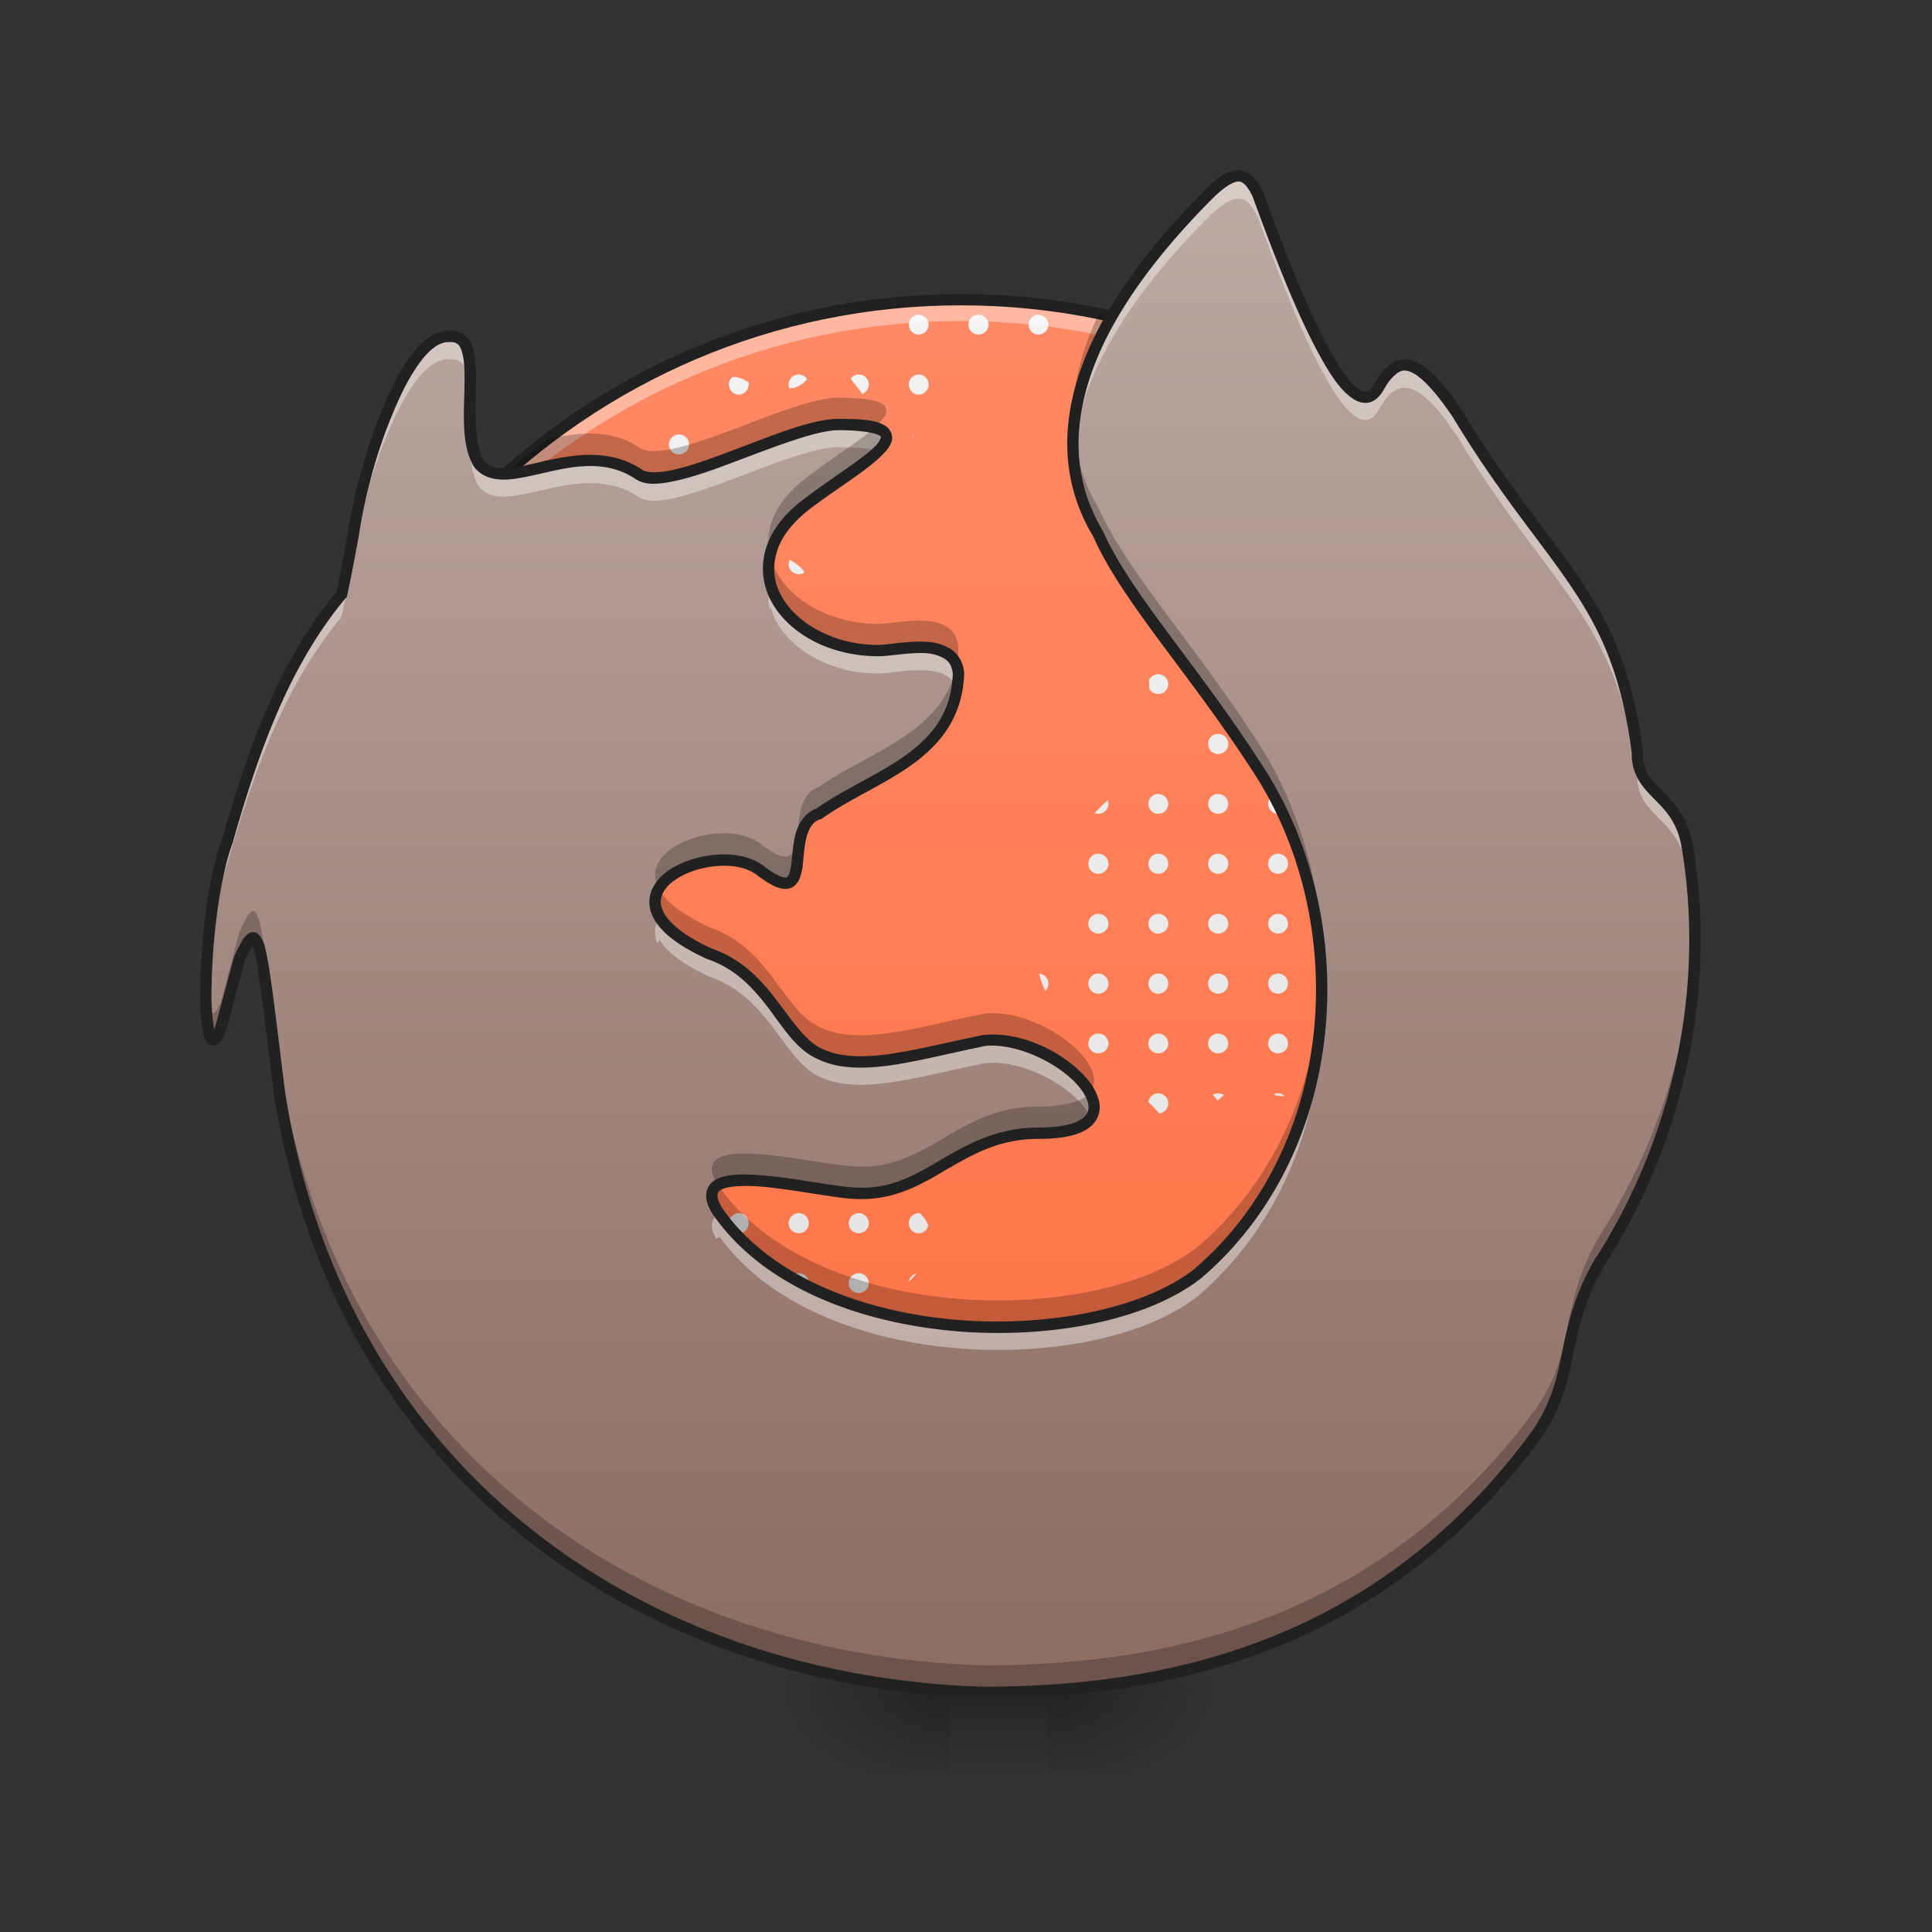 <svg xmlns="http://www.w3.org/2000/svg" width="32" height="32" viewBox="0 0 24 24"><rect x="0" y="0" width="24" height="24" fill="#333333" stroke="none"/><defs><linearGradient id="a" gradientUnits="userSpaceOnUse" x1="254" y1="233.5" x2="254" y2="-136.917" gradientTransform="matrix(.047 0 0 .047 0 10.08)"><stop offset="0" stop-color="#ff7043"/><stop offset="1" stop-color="#ff8a65"/></linearGradient><linearGradient id="b" gradientUnits="userSpaceOnUse" x1="982.906" y1="1719.373" x2="982.906" y2="159.373" gradientTransform="matrix(.012 0 0 .012 .992 0)"><stop offset="0" stop-color="#e0e0e0"/><stop offset="1" stop-color="#f5f5f5"/></linearGradient><linearGradient id="c" gradientUnits="userSpaceOnUse" x1="254" y1="233.5" x2="254" y2="254.667" gradientTransform="matrix(.047 0 0 .047 .489 10.08)"><stop offset="0" stop-opacity=".275"/><stop offset="1" stop-opacity="0"/></linearGradient><radialGradient id="d" gradientUnits="userSpaceOnUse" cx="450.909" cy="189.579" fx="450.909" fy="189.579" r="21.167" gradientTransform="matrix(0 -.059 -.105 0 32.772 47.696)"><stop offset="0" stop-opacity=".314"/><stop offset=".222" stop-opacity=".275"/><stop offset="1" stop-opacity="0"/></radialGradient><radialGradient id="e" gradientUnits="userSpaceOnUse" cx="450.909" cy="189.579" fx="450.909" fy="189.579" r="21.167" gradientTransform="matrix(0 .059 .105 0 -7.965 -5.646)"><stop offset="0" stop-opacity=".314"/><stop offset=".222" stop-opacity=".275"/><stop offset="1" stop-opacity="0"/></radialGradient><radialGradient id="f" gradientUnits="userSpaceOnUse" cx="450.909" cy="189.579" fx="450.909" fy="189.579" r="21.167" gradientTransform="matrix(0 -.059 .105 0 -7.965 47.696)"><stop offset="0" stop-opacity=".314"/><stop offset=".222" stop-opacity=".275"/><stop offset="1" stop-opacity="0"/></radialGradient><radialGradient id="g" gradientUnits="userSpaceOnUse" cx="450.909" cy="189.579" fx="450.909" fy="189.579" r="21.167" gradientTransform="matrix(0 .059 -.105 0 32.772 -5.646)"><stop offset="0" stop-opacity=".314"/><stop offset=".222" stop-opacity=".275"/><stop offset="1" stop-opacity="0"/></radialGradient><linearGradient id="h" gradientUnits="userSpaceOnUse" x1="960" y1="1695.118" x2="960" y2="175.118" gradientTransform="matrix(.012 0 0 .012 0 0)"><stop offset="0" stop-color="#8d6e63"/><stop offset="1" stop-color="#bcaaa4"/></linearGradient></defs><path d="M11.934 20.844c4.707 0 8.52-3.836 8.52-8.563 0-4.726-3.813-8.558-8.517-8.558-4.703 0-8.515 3.832-8.515 8.558-.008 4.73 3.808 8.563 8.512 8.563zm0 0" fill="url(#a)"/><path d="M11.41 3.91a.122.122 0 0 0-.12.121c0 .07.054.125.12.125.07 0 .125-.054.125-.125a.123.123 0 0 0-.125-.12zm.746 0a.123.123 0 0 0-.125.121c0 .07.055.125.125.125a.126.126 0 0 0 .125-.125.125.125 0 0 0-.125-.12zm.742 0a.122.122 0 0 0-.12.121c0 .07.054.125.12.125.07 0 .125-.054.125-.125a.123.123 0 0 0-.125-.12zm-2.976.742a.126.126 0 0 0-.125.125c0 .016.004.032.012.047.074 0 .148-.035.218-.113a.123.123 0 0 0-.105-.059zm.746 0a.112.112 0 0 0-.098.051c.008.016.02.04.043.059.032.043.067.086.098.133a.132.132 0 0 0 .082-.118.126.126 0 0 0-.125-.125zm.742 0a.123.123 0 0 0-.12.125c0 .067.054.125.12.125.07 0 .125-.058.125-.125a.123.123 0 0 0-.125-.125zm2.235 0a.115.115 0 0 0-.086.035c.02.09.09.141.18.168a.124.124 0 0 0 .03-.078.126.126 0 0 0-.124-.125zm.742 0a.122.122 0 0 0-.117.086c.078-.027.14-.05.18-.07a.147.147 0 0 0-.063-.016zm-5.282.028c-.003.004-.007.004-.007.004a.119.119 0 0 0-.043.093c0 .067.054.125.125.125a.125.125 0 0 0 .12-.125V4.75a.397.397 0 0 0-.195-.07zm-1.293.11l-.062.034c-.008.024-.012.047-.016.067a.119.119 0 0 0 .079-.102zm.622.608a.125.125 0 0 0-.125.122c0 .07.058.125.125.125.07 0 .125-.055.125-.125a.123.123 0 0 0-.125-.122zm7.441 0a.122.122 0 0 0-.121.122c0 .07.055.125.121.125.07 0 .125-.055.125-.125a.123.123 0 0 0-.125-.122zm.746 0a.123.123 0 0 0-.125.122c0 .07.055.125.125.125a.126.126 0 0 0 .125-.125.125.125 0 0 0-.125-.122zm-5.262.012a.057.057 0 0 0-.035.024l.035-.024zm-2.078.172a.533.533 0 0 0-.18.04.132.132 0 0 0 .079.023.114.114 0 0 0 .105-.063h-.004zm-3.078.559a.123.123 0 0 0-.125.125c0 .066.055.125.125.125a.125.125 0 0 0 .121-.125.123.123 0 0 0-.12-.125zm.742 0a.126.126 0 0 0-.125.125c0 .066.059.125.125.125.07 0 .125-.059.125-.125a.123.123 0 0 0-.125-.125zm1.489 0a.126.126 0 0 0-.125.125c0 .066.058.125.125.125.07 0 .125-.059.125-.125a.123.123 0 0 0-.125-.125zm.746 0a.123.123 0 0 0-.125.125c0 .066.054.125.125.125a.125.125 0 0 0 .12-.125.123.123 0 0 0-.12-.125zm5.953 0a.123.123 0 0 0-.125.125c0 .066.055.125.125.125a.129.129 0 0 0 .125-.125.126.126 0 0 0-.125-.125zm2.23 0a.123.123 0 0 0-.12.125c0 .066.054.125.12.125.07 0 .125-.059.125-.125a.123.123 0 0 0-.125-.125zm-9.61.02a.656.656 0 0 0-.167.175.135.135 0 0 0 .105.055.125.125 0 0 0 .122-.125.118.118 0 0 0-.06-.106zm6.735.03a.355.355 0 0 0-.043.184.124.124 0 0 0 .067-.11.129.129 0 0 0-.024-.074zm3.496.067v.008c0 .066.055.125.125.125h.004a4.197 4.197 0 0 0-.129-.133zm-1.468.07c.02.035.058.063.105.063a.13.13 0 0 0 .098-.047.703.703 0 0 1-.203-.016zm-11.059.559a.125.125 0 0 0-.125.12c0 .071.059.126.125.126.07 0 .125-.055.125-.125a.123.123 0 0 0-.125-.121zm.746 0a.123.123 0 0 0-.125.12c0 .071.055.126.125.126a.123.123 0 0 0 .121-.125.122.122 0 0 0-.12-.121zm.742 0a.125.125 0 0 0-.125.12c0 .071.059.126.125.126.07 0 .125-.055.125-.125a.123.123 0 0 0-.125-.121zm.746 0a.123.123 0 0 0-.125.12c0 .071.055.126.125.126a.123.123 0 0 0 .122-.125.122.122 0 0 0-.122-.121zm.743 0a.125.125 0 0 0-.125.12c0 .067.054.122.117.126a.733.733 0 0 1 .133-.117v-.008a.123.123 0 0 0-.125-.121zm7.441 0a.122.122 0 0 0-.121.12c0 .071.055.126.121.126.07 0 .125-.055.125-.125a.123.123 0 0 0-.125-.121zm.746 0a.123.123 0 0 0-.125.12c0 .071.055.126.125.126a.126.126 0 0 0 .125-.125.125.125 0 0 0-.125-.121zm.742 0a.122.122 0 0 0-.12.12c0 .071.054.126.12.126.07 0 .125-.055.125-.125a.123.123 0 0 0-.125-.121zm.746 0a.123.123 0 0 0-.125.12c0 .071.055.126.125.126s.125-.055.125-.125a.123.123 0 0 0-.125-.121zm-8.297.066c-.007.02-.015.035-.015.055 0 .07.058.125.125.125.027 0 .05-.008.07-.02-.02-.058-.101-.11-.18-.16zM15.258 7a.696.696 0 0 1-.223.086.13.13 0 0 0 .098.047.126.126 0 0 0 .125-.125V7zm-9.801.629a.126.126 0 0 0-.125.125c0 .07.059.125.125.125.07 0 .125-.055.125-.125a.123.123 0 0 0-.125-.125zm.746 0a.123.123 0 0 0-.125.125c0 .07.055.125.125.125a.123.123 0 0 0 .121-.125.123.123 0 0 0-.12-.125zm.742 0a.126.126 0 0 0-.125.125c0 .07.059.125.125.125.07 0 .125-.055.125-.125a.123.123 0 0 0-.125-.125zm.746 0a.123.123 0 0 0-.125.125c0 .07.055.125.125.125a.123.123 0 0 0 .122-.125.123.123 0 0 0-.122-.125zm.743 0a.126.126 0 0 0-.125.125c0 .07.058.125.125.125.07 0 .125-.055.125-.125a.123.123 0 0 0-.125-.125zm6.699 0a.108.108 0 0 0-.063.02.137.137 0 0 1-.035.027.126.126 0 0 0-.027.078c0 .07.055.125.125.125a.126.126 0 0 0 .125-.125.126.126 0 0 0-.125-.125zm.742 0a.123.123 0 0 0-.121.125c0 .055.031.098.078.117a.783.783 0 0 1 .156-.066.123.123 0 0 0-.113-.176zm.746 0a.123.123 0 0 0-.125.125c0 .07.055.125.125.125a.126.126 0 0 0 .125-.125.126.126 0 0 0-.125-.125zm.742 0a.123.123 0 0 0-.12.125c0 .07.054.125.12.125.07 0 .125-.055.125-.125a.123.123 0 0 0-.125-.125zm.746 0a.123.123 0 0 0-.125.125c0 .07.055.125.125.125s.125-.055.125-.125a.123.123 0 0 0-.125-.125zm.743 0a.123.123 0 0 0-.122.125.123.123 0 1 0 .246 0 .123.123 0 0 0-.124-.125zm-14.016.113c-.016.04-.035.074-.05.113a.124.124 0 0 0 .05-.101v-.012zm9.656.082a.221.221 0 0 0-.094.055.13.13 0 0 0 .094-.055zm-9.777.551a.123.123 0 0 0-.125.121c0 .07.055.125.125.125a.123.123 0 0 0 .12-.125.122.122 0 0 0-.12-.121zm.742 0a.125.125 0 0 0-.125.121c0 .07.059.125.125.125.07 0 .125-.055.125-.125a.123.123 0 0 0-.125-.121zm.746 0a.123.123 0 0 0-.125.121c0 .07.055.125.125.125a.123.123 0 0 0 .121-.125.122.122 0 0 0-.12-.121zm.742 0a.125.125 0 0 0-.125.121c0 .07.059.125.125.125.07 0 .125-.055.125-.125a.123.123 0 0 0-.125-.121zm7.442 0a.125.125 0 0 0-.114.074c0 .028.004.055.004.082 0 .008 0 .02.004.031a.128.128 0 0 0 .106.06c.07 0 .125-.056.125-.126a.123.123 0 0 0-.125-.121zm.746 0a.123.123 0 0 0-.125.121c0 .07.055.125.125.125.012 0 .02 0 .031-.004.027-.058.05-.12.074-.18a.114.114 0 0 0-.105-.062zm2.23 0h-.015a.54.54 0 0 0 .07.16c.012.02.023.035.031.05.024-.019.04-.05.04-.089a.123.123 0 0 0-.126-.121zm.746 0c-.015 0-.027 0-.043.008.051.05.098.117.145.183a.11.11 0 0 0 .023-.07.123.123 0 0 0-.125-.121zm.743 0a.122.122 0 0 0-.122.121.123.123 0 1 0 .246 0 .123.123 0 0 0-.124-.121zm.675.02a.134.134 0 0 0-.054.101c0 .07.054.125.125.125.011 0 .023 0 .035-.004l-.106-.222zm-2.785.07c-.02.039-.02.07-.012.09a.13.13 0 0 0 .016-.059c0-.008-.004-.02-.004-.031zm-12.027.652a.123.123 0 0 0-.125.125c0 .07.055.125.125.125a.123.123 0 0 0 .12-.125.123.123 0 0 0-.12-.125zm.742 0a.126.126 0 0 0-.125.125c0 .07.059.125.125.125.07 0 .125-.055.125-.125a.123.123 0 0 0-.125-.125zm.746 0a.123.123 0 0 0-.125.125c0 .07.055.125.125.125a.123.123 0 0 0 .121-.125.123.123 0 0 0-.12-.125zm.742 0a.126.126 0 0 0-.125.125v.004a.93.93 0 0 0 .149-.125c-.008-.004-.016-.004-.024-.004zm8.188 0a.123.123 0 0 0-.125.125c0 .07.055.125.125.125a.126.126 0 0 0 .125-.125.126.126 0 0 0-.125-.125zm.742 0a.123.123 0 0 0-.121.125c0 .07.055.125.121.125.07 0 .125-.055.125-.125a.123.123 0 0 0-.125-.125zm3.723 0a.123.123 0 0 0-.125.125c0 .07.054.125.125.125.07 0 .125-.055.125-.125a.123.123 0 0 0-.125-.125zm-2.993 0a.126.126 0 0 0-.109.125c0 .07.055.125.125.125.067 0 .117-.05.125-.117a4.39 4.39 0 0 0-.14-.133zm-11.89.746a.123.123 0 0 0-.125.121c0 .07.055.125.125.125a.123.123 0 0 0 .12-.125.122.122 0 0 0-.12-.12zm1.488 0a.123.123 0 0 0-.125.121c0 .07.055.125.125.125a.127.127 0 0 0 .09-.039 1.204 1.204 0 0 1 0-.168.113.113 0 0 0-.09-.039zm8.184 0a.122.122 0 0 0-.121.121c0 .07.054.125.12.125.071 0 .126-.054.126-.125a.123.123 0 0 0-.125-.12zm.746 0a.123.123 0 0 0-.125.121c0 .07.055.125.125.125a.126.126 0 0 0 .125-.125.125.125 0 0 0-.125-.12zm.742 0a.122.122 0 0 0-.121.121c0 .07.055.125.121.125.07 0 .125-.054.125-.125a.123.123 0 0 0-.125-.12zm.746 0a.123.123 0 0 0-.125.121c0 .07.055.125.125.125a.126.126 0 0 0 .125-.125.125.125 0 0 0-.125-.12zm.742 0a.122.122 0 0 0-.12.121c0 .07.054.125.12.125.07 0 .125-.054.125-.125a.123.123 0 0 0-.125-.12zm.746 0a.123.123 0 0 0-.125.121c0 .07.055.125.125.125s.125-.054.125-.125a.123.123 0 0 0-.125-.12zm.743 0a.122.122 0 0 0-.122.121.123.123 0 1 0 .246 0 .123.123 0 0 0-.124-.12zm.746 0a.123.123 0 0 0-.125.121c0 .07.054.125.125.125.07 0 .125-.054.125-.125a.123.123 0 0 0-.125-.12zm-5.836.078c-.059.051-.114.106-.164.16a.196.196 0 0 0 .047.008.126.126 0 0 0 .125-.125c0-.011-.004-.027-.008-.043zm-.117.664a.123.123 0 0 0-.125.125c0 .07.054.125.125.125a.126.126 0 0 0 .125-.125.126.126 0 0 0-.125-.125zm.742 0a.123.123 0 0 0-.121.125c0 .07.054.125.12.125.071 0 .126-.054.126-.125a.123.123 0 0 0-.125-.125zm.746 0a.123.123 0 0 0-.125.125c0 .07.055.125.125.125a.126.126 0 0 0 .125-.125.126.126 0 0 0-.125-.125zm.742 0a.123.123 0 0 0-.121.125c0 .07.055.125.121.125.07 0 .125-.054.125-.125a.123.123 0 0 0-.125-.125zm.746 0a.123.123 0 0 0-.125.125c0 .07.055.125.125.125a.126.126 0 0 0 .125-.125.126.126 0 0 0-.125-.125zm.742 0a.123.123 0 0 0-.12.125c0 .07.054.125.12.125.07 0 .125-.054.125-.125a.123.123 0 0 0-.125-.125zm.746 0a.123.123 0 0 0-.125.125c0 .07.055.125.125.125s.125-.054.125-.125a.123.123 0 0 0-.125-.125zm.743 0a.123.123 0 0 0-.122.125.123.123 0 1 0 .246 0 .123.123 0 0 0-.124-.125zm.75 0c.039.063.07.125.105.188a.164.164 0 0 0 .016-.063.128.128 0 0 0-.121-.125zm.687.012a.122.122 0 0 0-.07.113c0 .067.05.122.113.125a4.306 4.306 0 0 0-.043-.238zm-6.644.735a.123.123 0 0 0-.125.125c0 .066.054.12.125.12a.125.125 0 0 0 .125-.12.126.126 0 0 0-.125-.125zm.742 0a.123.123 0 0 0-.121.125c0 .066.054.12.12.12.071 0 .126-.054.126-.12a.123.123 0 0 0-.125-.125zm.746 0a.123.123 0 0 0-.125.125c0 .066.055.12.125.12a.125.125 0 0 0 .125-.12.126.126 0 0 0-.125-.125zm.742 0a.123.123 0 0 0-.121.125c0 .066.055.12.121.12.07 0 .125-.054.125-.12a.123.123 0 0 0-.125-.125zm.746 0a.123.123 0 0 0-.125.125c0 .066.055.12.125.12a.125.125 0 0 0 .125-.12.126.126 0 0 0-.125-.125zm.742 0a.123.123 0 0 0-.12.125c0 .066.054.12.12.12.07 0 .125-.054.125-.12a.123.123 0 0 0-.125-.125zm.746 0a.123.123 0 0 0-.125.125c0 .066.055.12.125.12s.125-.054.125-.12a.123.123 0 0 0-.125-.125zm.743 0a.123.123 0 0 0-.122.125c0 .066.055.12.122.12.07 0 .125-.054.125-.12a.123.123 0 0 0-.125-.125zm.746 0a.123.123 0 0 0-.125.125c0 .066.054.12.125.12a.125.125 0 0 0 .109-.062 2.765 2.765 0 0 0-.102-.183h-.007zm.742 0a.123.123 0 0 0-.121.125c0 .066.054.12.12.12a.138.138 0 0 0 .083-.027c-.004-.07-.012-.136-.02-.203a.106.106 0 0 0-.062-.015zm-14.973.035a.142.142 0 0 0-.035.09c0 .035.02.07.043.093a.923.923 0 0 0-.008-.183zm-.566.175a.324.324 0 0 1-.133.028.146.146 0 0 0 .047.008.121.121 0 0 0 .086-.036zm-.086.532a.123.123 0 0 0-.125.125c0 .07.055.125.125.125a.123.123 0 0 0 .12-.125.123.123 0 0 0-.12-.125zm.742 0a.126.126 0 0 0-.125.125c0 .07.059.125.125.125.07 0 .125-.055.125-.125a.123.123 0 0 0-.125-.125zm8.188 0a.123.123 0 0 0-.125.125c0 .07.054.125.125.125a.126.126 0 0 0 .125-.125.126.126 0 0 0-.125-.125zm.742 0a.123.123 0 0 0-.121.125c0 .07.054.125.12.125.071 0 .126-.055.126-.125a.123.123 0 0 0-.125-.125zm.746 0a.123.123 0 0 0-.125.125c0 .07.055.125.125.125a.126.126 0 0 0 .125-.125.126.126 0 0 0-.125-.125zm.742 0a.123.123 0 0 0-.121.125c0 .07.055.125.121.125.07 0 .125-.055.125-.125a.123.123 0 0 0-.125-.125zm.746 0a.123.123 0 0 0-.125.125c0 .07.055.125.125.125a.126.126 0 0 0 .125-.125.126.126 0 0 0-.125-.125zm.742 0a.123.123 0 0 0-.12.125c0 .07.054.125.12.125.07 0 .125-.055.125-.125a.123.123 0 0 0-.125-.125zm.746 0a.123.123 0 0 0-.125.125c0 .07.055.125.125.125s.125-.055.125-.125a.123.123 0 0 0-.125-.125zm.743 0a.123.123 0 0 0-.122.125.123.123 0 1 0 .246 0 .123.123 0 0 0-.124-.125zm.746 0a.123.123 0 0 0-.125.125c0 .07.054.125.125.125.07 0 .125-.055.125-.125a.123.123 0 0 0-.125-.125zm.742 0a.12.12 0 0 0-.05.011c-.009.075-.02.149-.009.223.016.008.04.016.059.016a.13.13 0 0 0 .113-.067c0-.039 0-.078-.004-.117a.12.12 0 0 0-.11-.066zm-7.43 0c.012.07.04.14.074.215a.127.127 0 0 0 .04-.09.127.127 0 0 0-.114-.125zm-7.453.746h-.016c.043.047.09.09.141.137v-.012a.123.123 0 0 0-.125-.125zm1.488 0a.126.126 0 0 0-.125.125c0 .066.059.12.125.12.07 0 .125-.054.125-.12a.123.123 0 0 0-.125-.125zm6.7 0a.123.123 0 0 0-.125.125c0 .066.054.12.125.12a.125.125 0 0 0 .125-.12.126.126 0 0 0-.125-.125zm.742 0a.123.123 0 0 0-.121.125c0 .066.054.12.12.12.071 0 .126-.054.126-.12a.123.123 0 0 0-.125-.125zm.746 0a.123.123 0 0 0-.125.125c0 .066.055.12.125.12a.125.125 0 0 0 .125-.12.126.126 0 0 0-.125-.125zm.742 0a.123.123 0 0 0-.121.125c0 .066.055.12.121.12.07 0 .125-.054.125-.12a.123.123 0 0 0-.125-.125zm.746 0a.123.123 0 0 0-.125.125c0 .066.055.12.125.12a.125.125 0 0 0 .125-.12.126.126 0 0 0-.125-.125zm.742 0a.123.123 0 0 0-.12.125c0 .066.054.12.12.12.07 0 .125-.054.125-.12a.123.123 0 0 0-.125-.125zm.746 0a.123.123 0 0 0-.125.125c0 .066.055.12.125.12s.125-.054.125-.12a.123.123 0 0 0-.125-.125zm.743 0a.123.123 0 0 0-.122.125c0 .066.055.12.122.12.07 0 .125-.054.125-.12a.123.123 0 0 0-.125-.125zm.746 0a.123.123 0 0 0-.125.125c0 .066.054.12.125.12.07 0 .125-.054.125-.12a.123.123 0 0 0-.125-.125zm.742 0a.123.123 0 0 0-.121.125c0 .066.054.12.12.12a.132.132 0 0 0 .079-.023l.012-.183a.114.114 0 0 0-.09-.04zm-12.707.012a.125.125 0 0 0-.067.113c0 .066.055.12.125.12a.12.12 0 0 0 .122-.116.369.369 0 0 1-.18-.117zm.687.062a.108.108 0 0 0-.011.05c0 .067.058.122.125.122.05 0 .093-.027.113-.07a.34.34 0 0 0-.227-.102zm-2.242.04v.01c0 .067.055.122.125.122.05 0 .098-.031.113-.078a.588.588 0 0 1-.238-.055zm.867.628a.126.126 0 0 0-.125.125c0 .07.059.125.125.125.07 0 .125-.055.125-.125a.123.123 0 0 0-.125-.125zm.746 0a.123.123 0 0 0-.125.125c0 .07.055.125.125.125a.123.123 0 0 0 .122-.125.123.123 0 0 0-.122-.125zm.743 0a.126.126 0 0 0-.125.125c0 .07.058.125.125.125.07 0 .125-.055.125-.125a.123.123 0 0 0-.125-.125zm5.953 0a.122.122 0 0 0-.121.11c.046.042.093.09.136.14a.126.126 0 0 0 .11-.125.123.123 0 0 0-.125-.125zm.746 0a.132.132 0 0 0-.067.02c.02.02.04.043.059.07l.078-.067a.11.11 0 0 0-.07-.023zm.742 0a.12.12 0 0 0-.05.012.054.054 0 0 0 .015.011c.039.008.078.012.12.012a.115.115 0 0 0-.085-.035zm.746 0a.127.127 0 0 0-.09.04.348.348 0 0 1 .2.148c.007-.02.015-.04.015-.063a.126.126 0 0 0-.125-.125zm.742 0a.123.123 0 0 0-.12.125c0 .07.054.125.12.125.07 0 .125-.055.125-.125a.123.123 0 0 0-.125-.125zm.746 0a.123.123 0 0 0-.125.125c0 .07.055.125.125.125s.125-.055.125-.125a.123.123 0 0 0-.125-.125zm.743 0a.123.123 0 0 0-.122.125.123.123 0 1 0 .246 0 .123.123 0 0 0-.124-.125zm.746 0a.123.123 0 0 0-.125.125c0 .07.054.125.125.125.07 0 .125-.055.125-.125a.123.123 0 0 0-.125-.125zm.742 0a.123.123 0 0 0-.121.125c0 .059.039.11.093.121.016-.082.028-.164.043-.246h-.015zm-11.238.027a.13.13 0 0 0-.047.098c0 .07.054.125.125.125a.123.123 0 0 0 .12-.125c0-.016 0-.035-.007-.047a.495.495 0 0 0-.191-.05zm-2.899.72a.123.123 0 0 0-.125.124c0 .067.055.121.125.121a.122.122 0 0 0 .121-.12.123.123 0 0 0-.12-.126zm.742 0a.126.126 0 0 0-.125.124c0 .067.059.121.125.121.07 0 .125-.054.125-.12a.123.123 0 0 0-.125-.126zm.746 0a.123.123 0 0 0-.125.124c0 .067.055.121.125.121a.122.122 0 0 0 .122-.12.123.123 0 0 0-.122-.126zm.743 0a.126.126 0 0 0-.125.124c0 .067.058.121.125.121.07 0 .125-.054.125-.12a.123.123 0 0 0-.125-.126zm.746 0a.123.123 0 0 0-.125.124c0 .067.054.121.125.121a.122.122 0 0 0 .12-.12.123.123 0 0 0-.12-.126zm8.183 0a.123.123 0 0 0-.12.124c0 .067.054.121.12.121.07 0 .125-.054.125-.12a.123.123 0 0 0-.125-.126zm.746 0a.123.123 0 0 0-.125.124c0 .067.055.121.125.121s.125-.054.125-.12a.123.123 0 0 0-.125-.126zm.743 0a.123.123 0 0 0-.122.124c0 .067.055.121.122.121.07 0 .125-.054.125-.12a.123.123 0 0 0-.125-.126zm.746 0a.123.123 0 0 0-.125.124c0 .067.054.121.125.121.07 0 .125-.054.125-.12a.123.123 0 0 0-.125-.126zm-9.73.01a.128.128 0 0 0-.071.114c0 .067.058.121.125.121.07 0 .125-.054.125-.12v-.02a1.57 1.57 0 0 1-.18-.094zm6.827.013a.236.236 0 0 0 .02.18.124.124 0 0 0 .031-.079.124.124 0 0 0-.05-.101zm-10.492.718a.126.126 0 0 0-.125.125c0 .07.055.125.125.125a.123.123 0 0 0 .121-.125.125.125 0 0 0-.12-.125zm.742 0a.129.129 0 0 0-.125.125c0 .07.059.125.125.125.07 0 .125-.054.125-.125a.126.126 0 0 0-.125-.125zm.746 0a.126.126 0 0 0-.125.125c0 .07.055.125.125.125a.123.123 0 0 0 .122-.125.125.125 0 0 0-.122-.125zm.743 0a.129.129 0 0 0-.125.125c0 .07.058.125.125.125.07 0 .125-.054.125-.125a.126.126 0 0 0-.125-.125zm.746 0a.126.126 0 0 0-.125.125c0 .07.054.125.125.125a.123.123 0 0 0 .12-.125.125.125 0 0 0-.12-.125zm.742 0a.129.129 0 0 0-.125.125c0 .07.058.125.125.125.07 0 .125-.054.125-.125a.126.126 0 0 0-.125-.125zm.746 0a.126.126 0 0 0-.125.125c0 .07.055.125.125.125a.126.126 0 0 0 .125-.125.129.129 0 0 0-.125-.125zm.742 0a.125.125 0 0 0-.12.125c0 .07.054.125.12.125a.119.119 0 0 0 .121-.101.406.406 0 0 0-.101-.145c-.008 0-.012-.004-.02-.004zm5.953 0a.125.125 0 0 0-.12.125c0 .07.054.125.12.125.07 0 .125-.054.125-.125a.126.126 0 0 0-.125-.125zm.746 0a.126.126 0 0 0-.125.125c0 .07.055.125.125.125s.125-.054.125-.125a.126.126 0 0 0-.125-.125zm.743 0a.125.125 0 0 0-.122.125.123.123 0 1 0 .246 0 .126.126 0 0 0-.124-.125zm.746 0a.126.126 0 0 0-.125.125c0 .07.054.125.125.125.07 0 .125-.054.125-.125a.126.126 0 0 0-.125-.125zm-13.395.746a.115.115 0 0 0-.062.016l.129.211a.113.113 0 0 0 .054-.102.123.123 0 0 0-.12-.125zm.742 0a.126.126 0 0 0-.125.125c0 .067.059.121.125.121.07 0 .125-.054.125-.12a.123.123 0 0 0-.125-.126zm.746 0a.123.123 0 0 0-.125.125c0 .067.055.121.125.121a.122.122 0 0 0 .122-.12.123.123 0 0 0-.122-.126zm.743 0a.126.126 0 0 0-.125.125c0 .067.058.121.125.121.07 0 .125-.054.125-.12a.123.123 0 0 0-.125-.126zm.746 0a.123.123 0 0 0-.125.125c0 .067.054.121.125.121a.122.122 0 0 0 .12-.12.123.123 0 0 0-.12-.126zm.742 0a.126.126 0 0 0-.125.125c0 .067.058.121.125.121.07 0 .125-.054.125-.12a.123.123 0 0 0-.125-.126zm.746 0a.123.123 0 0 0-.125.125c0 .067.055.121.125.121a.125.125 0 0 0 .125-.12.126.126 0 0 0-.125-.126zm6.695 0a.123.123 0 0 0-.12.125c0 .067.054.121.12.121.07 0 .125-.054.125-.12a.123.123 0 0 0-.125-.126zm.746 0a.123.123 0 0 0-.125.125c0 .067.055.121.125.121s.125-.054.125-.12a.123.123 0 0 0-.125-.126zm.743 0a.123.123 0 0 0-.122.125c0 .067.055.121.122.121.07 0 .125-.054.125-.12a.123.123 0 0 0-.125-.126zm.746 0a.123.123 0 0 0-.125.125c0 .063.047.114.105.121.035-.07.07-.144.102-.214a.126.126 0 0 0-.082-.032zm-8.215.004a.126.126 0 0 0-.094.102.76.76 0 0 0 .094-.102zm-4.438.739a.129.129 0 0 0-.125.125c0 .07.059.125.125.125.07 0 .125-.055.125-.125a.126.126 0 0 0-.125-.125zm.746 0a.126.126 0 0 0-.125.125c0 .07.055.125.125.125a.123.123 0 0 0 .122-.125.125.125 0 0 0-.122-.125zm.743 0a.129.129 0 0 0-.125.125c0 .07.058.125.125.125.07 0 .125-.055.125-.125a.126.126 0 0 0-.125-.125zm.746 0a.126.126 0 0 0-.125.125c0 .07.054.125.125.125a.123.123 0 0 0 .12-.125.125.125 0 0 0-.12-.125zm.742 0a.129.129 0 0 0-.125.125c0 .07.058.125.125.125.07 0 .125-.055.125-.125a.126.126 0 0 0-.125-.125zm.746 0a.126.126 0 0 0-.125.125c0 .07.055.125.125.125a.126.126 0 0 0 .125-.125.129.129 0 0 0-.125-.125zm6.695 0a.125.125 0 0 0-.12.125c0 .07.054.125.12.125.07 0 .125-.055.125-.125a.126.126 0 0 0-.125-.125zm.746 0a.126.126 0 0 0-.125.125c0 .07.055.125.125.125s.125-.055.125-.125a.126.126 0 0 0-.125-.125zm.743 0a.125.125 0 0 0-.122.125.123.123 0 1 0 .246 0 .126.126 0 0 0-.124-.125zm-11.16.746a.123.123 0 0 0-.126.125c0 .066.055.12.125.12a.122.122 0 0 0 .122-.12.123.123 0 0 0-.122-.125zm.742 0a.126.126 0 0 0-.125.125c0 .066.058.12.125.12.07 0 .125-.054.125-.12a.123.123 0 0 0-.125-.125zm.746 0a.123.123 0 0 0-.125.125c0 .066.054.12.125.12a.122.122 0 0 0 .12-.12.123.123 0 0 0-.12-.125zm.742 0a.126.126 0 0 0-.125.125c0 .066.058.12.125.12.07 0 .125-.054.125-.12a.123.123 0 0 0-.125-.125zm.746 0a.123.123 0 0 0-.125.125c0 .066.055.12.125.12a.229.229 0 0 0 .05-.007.42.42 0 0 0 .067-.152.122.122 0 0 0-.117-.086zm6.695 0a.123.123 0 0 0-.12.125c0 .066.054.12.12.12.07 0 .125-.054.125-.12a.123.123 0 0 0-.125-.125zm.746 0a.123.123 0 0 0-.125.125c0 .066.055.12.125.12s.125-.054.125-.12a.123.123 0 0 0-.125-.125zm.723 0a.126.126 0 0 0-.102.125v.011c.036-.043.067-.09.102-.136zm-8.91.742a.129.129 0 0 0-.125.125c0 .07.058.125.125.125h.015a.523.523 0 0 1 .028-.242.14.14 0 0 0-.043-.008zm-2.23 0a.126.126 0 0 0-.126.125c0 .07.055.125.125.125a.123.123 0 0 0 .122-.125.125.125 0 0 0-.122-.125zm.742 0a.129.129 0 0 0-.125.125c0 .07.058.125.125.125.07 0 .125-.055.125-.125a.126.126 0 0 0-.125-.125zm.746 0a.126.126 0 0 0-.125.125c0 .07.054.125.125.125a.123.123 0 0 0 .12-.125.125.125 0 0 0-.12-.125zm8.183 0a.122.122 0 0 0-.082.035c.032.07.063.145.094.215a.124.124 0 0 0 .113-.125.126.126 0 0 0-.125-.125zm.746 0a.126.126 0 0 0-.125.125c0 .039.016.07.043.094l.168-.18a.118.118 0 0 0-.086-.04zm-10.418.746c-.015 0-.03.004-.046.008.003.004.007.008.007.012-.004.003-.004.011-.007.015.054.04.109.078.164.117.003-.008.003-.02.003-.027a.123.123 0 0 0-.12-.125zm.743 0a.126.126 0 0 0-.125.125c0 .066.058.121.125.121.07 0 .125-.055.125-.121a.123.123 0 0 0-.125-.125zm.746 0a.123.123 0 0 0-.125.125c0 .066.054.121.125.121a.122.122 0 0 0 .12-.121.123.123 0 0 0-.12-.125zm.742 0a.126.126 0 0 0-.125.125c0 .035.015.066.039.09.031-.074.059-.149.094-.215h-.008zm-.742.742a.126.126 0 0 0-.125.125v.008l.086.039a.593.593 0 0 1 .129-.133.127.127 0 0 0-.09-.039zm0 0" fill="url(#b)"/><path d="M11.938 3.723c-4.704 0-8.516 3.832-8.516 8.558v.14c.07-4.667 3.855-8.433 8.515-8.433 4.657 0 8.442 3.762 8.512 8.426.004-.043.004-.086.004-.133 0-4.726-3.812-8.558-8.515-8.558zm0 0" fill="#fff" fill-opacity=".392"/><path d="M11.938 3.652c-4.743 0-8.586 3.864-8.586 8.63-.012 4.769 3.84 8.632 8.582 8.632 4.742 0 8.59-3.867 8.59-8.633 0-4.765-3.848-8.629-8.587-8.629zm0 .141c4.664 0 8.445 3.8 8.445 8.488s-3.781 8.492-8.45 8.492c-4.663 0-8.449-3.796-8.44-8.492 0-4.687 3.78-8.488 8.444-8.488zm0 0" fill="#212121"/><path d="M11.785 21.027h1.238v.961h-1.238zm0 0" fill="url(#c)"/><path d="M13.023 21.027h1.985v-.996h-1.985zm0 0" fill="url(#d)"/><path d="M11.785 21.027H9.797v.993h1.988zm0 0" fill="url(#e)"/><path d="M11.785 21.027H9.797v-.996h1.988zm0 0" fill="url(#f)"/><path d="M13.023 21.027h1.985v.993h-1.985zm0 0" fill="url(#g)"/><path d="M15.375 2.184c-.09.007-.203.074-.367.238-1.488 1.488-2.11 2.976-1.363 4.215.359.816 1.238 1.738 2.058 3.039 1.164 1.922.918 4.652-.82 6.14-1.238.993-4.711.993-5.953-.746-.496-.742 1.242-.246 1.738-.246.875.024 1.238-.746 2.23-.746 1.489 0 .25-1.238-.66-1.156-.828.164-1.57.414-2.066.164-.445-.211-.621-.992-1.367-1.238-1.61-.746.125-1.489.664-1.016.703.52.219-.566.703-.723.668-.48 1.7-.703 1.734-1.734-.039-.492-.75-.293-.996-.293-1.117 0-1.926-1.043-.875-1.828.633-.484 1.625-.98.383-.98-.621 0-2.11.867-2.48.62-.743-.496-1.645.27-1.985-.124-.297-.47.125-1.614-.371-1.59-.496-.024-.934 1.3-1.059 1.797a7.839 7.839 0 0 0-.136.668c-.047.246-.09.496-.145.738-.726.87-1.105 1.972-1.414 3.05-.348.919-.348 3.149-.07 2.294l.215-.813c.254-.562.254-.316.5 1.668.746 4.715 4.472 7.305 8.73 7.441 2.184.004 4.914-.496 6.899-3.222.496-.746.246-1.242.793-2.156.96-1.512 1.367-3.375 1.062-5.149-.117-.633-.617-.633-.617-1.129-.246-1.984-1.059-2.289-2.23-4.219-.497-.742-.747-.742-.97-.363-.328.649-.995-.933-1.511-2.363-.07-.14-.14-.242-.254-.238zm0 0" fill="url(#h)"/><path d="M15.375 2.184c-.09.007-.203.074-.367.238-1.11 1.11-1.738 2.223-1.676 3.23.059-.933.668-1.941 1.676-2.949.164-.164.277-.23.367-.234.113-.008.184.094.254.234.516 1.434 1.184 3.016 1.512 2.363.222-.378.472-.378.968.364 1.172 1.93 1.985 2.234 2.23 4.218 0 .497.5.497.618 1.13.059.343.09.687.098 1.03a7.049 7.049 0 0 0-.098-1.312c-.117-.633-.617-.633-.617-1.129-.246-1.984-1.059-2.289-2.23-4.219-.497-.742-.747-.742-.97-.363-.328.649-.995-.933-1.511-2.363-.07-.14-.14-.242-.254-.238zM5.605 4.18a.025.025 0 0 0-.023 0c-.496-.024-.934 1.3-1.059 1.797a7.839 7.839 0 0 0-.136.668c-.047.246-.09.496-.145.738-.726.87-1.105 1.972-1.414 3.05-.2.524-.285 1.485-.27 2.044.016-.559.102-1.317.27-1.762.309-1.078.688-2.18 1.414-3.05.055-.243.098-.49.145-.74.031-.198.078-.429.136-.667.125-.496.563-1.82 1.059-1.797h.023c.172.004.223.168.235.394.008-.359.008-.671-.235-.675zm4.813 1.093c-.621 0-2.11.868-2.48.622-.743-.497-1.645.27-1.985-.125-.078-.122-.105-.29-.113-.47-.004.114-.008.231-.004.34 0-.019 0-.038.004-.058.008.18.035.348.113.469.34.394 1.242-.371 1.984.125.372.246 1.86-.621 2.481-.621.238 0 .395.02.488.05.2-.195.16-.332-.488-.332zM9.57 7.246a.78.78 0 0 0-.011.328l.011-.043c.117.465.676.836 1.34.836.23 0 .86-.176.98.192.008-.059.016-.121.016-.184-.039-.492-.75-.293-.996-.293-.664 0-1.223-.367-1.34-.836zm-1.375 4.149a.329.329 0 0 0-.027.324.263.263 0 0 1 .027-.043c.086.144.278.297.61.453.746.25.922 1.027 1.367 1.242.496.246 1.238 0 2.066-.164.524-.05 1.153.34 1.317.68.23-.348-.637-1.028-1.317-.965-.828.164-1.57.414-2.066.164-.445-.211-.621-.992-1.367-1.238-.332-.157-.524-.309-.61-.453zm8.22 1.085c-.044 1.262-.552 2.497-1.532 3.336-1.235.989-4.695.993-5.945-.734-.102.05-.133.145-.04.309.012-.008.024-.02.04-.028 1.25 1.727 4.71 1.727 5.945.735.98-.84 1.488-2.075 1.531-3.336 0 .015.004.031.004.047 0-.11 0-.22-.004-.329zm0 0" fill="#fff" fill-opacity=".392"/><path d="M5.84 4.563c-.004.128-.008.261-.004.39.004-.14.008-.273.004-.39zm5.023.75c-.195.175-.547.39-.828.609-.418.308-.543.66-.469.973.047-.215.196-.438.47-.641.527-.406 1.304-.816.827-.941zm2.473.03c-.035.454.062.887.309 1.294.359.816 1.238 1.738 2.058 3.039.445.734.684 1.59.711 2.449a5.077 5.077 0 0 0-.71-2.781c-.821-1.301-1.7-2.223-2.06-3.04a2.156 2.156 0 0 1-.308-.96zm-1.453 2.919c-.164.847-1.09 1.074-1.711 1.515-.485.157 0 1.243-.703.723-.422-.371-1.574.004-1.285.54.195-.337.96-.493 1.285-.208.703.52.219-.566.703-.723.668-.48 1.7-.703 1.734-1.734a.445.445 0 0 0-.023-.113zm-8.738 3.054c-.043 0-.098.098-.172.266l-.215.813c-.117.359-.184.171-.2-.23-.015.612.055 1.01.2.562l.215-.813c.254-.562.254-.316.5 1.668.746 4.715 4.472 7.305 8.73 7.441 2.184.004 4.914-.496 6.899-3.222.496-.746.246-1.242.793-2.156a7.434 7.434 0 0 0 1.16-4.141 7.482 7.482 0 0 1-1.16 3.809c-.547.914-.297 1.41-.793 2.156-1.985 2.726-4.715 3.222-6.899 3.218-4.258-.132-7.984-2.722-8.73-7.437-.176-1.395-.227-1.93-.328-1.934zm10.394 2.258c-.09.102-.289.172-.64.172-.993 0-1.356.77-2.231.746-.492 0-2.203-.488-1.75.23.297-.179 1.375.102 1.75.102.875.024 1.238-.746 2.23-.746.66 0 .786-.242.641-.504zm0 0" fill-opacity=".235"/><path d="M13.652 3.895c-.242.503-.355.996-.316 1.468.039-.46.207-.941.496-1.43-.059-.011-.121-.027-.18-.038zM10.418 4.94c-.621 0-2.11.868-2.48.618-.372-.247-.786-.18-1.149-.098-.191.148-.379.3-.555.465.43.011 1.114-.387 1.704.008.37.246 1.859-.622 2.48-.622.184 0 .316.012.41.032.277-.235.313-.403-.41-.403zM9.57 6.914c-.16.625.504 1.211 1.34 1.211.223 0 .824-.164.969.164a1.25 1.25 0 0 0 .027-.246c-.039-.492-.75-.293-.996-.293-.664 0-1.223-.371-1.34-.836zm-1.375 4.149c-.144.218-.043.523.61.824.746.246.922 1.027 1.367 1.238.496.25 1.238 0 2.066-.16.496-.047 1.086.297 1.285.625.325-.332-.578-1.063-1.285-1-.828.164-1.57.414-2.066.164-.445-.211-.621-.992-1.367-1.238-.332-.157-.524-.313-.61-.454zm8.22 1.085c-.044 1.262-.552 2.497-1.532 3.336-1.235.989-4.695.993-5.945-.734-.114.055-.137.164-.008.36 1.242 1.738 4.715 1.738 5.953.745 1.078-.921 1.582-2.32 1.531-3.707zm0 0" fill-opacity=".235"/><path d="M15.371 2.117c-.121.004-.246.086-.414.254-.746.75-1.281 1.5-1.535 2.227-.254.726-.223 1.433.16 2.07.371.836 1.246 1.75 2.063 3.043 1.144 1.894.902 4.586-.805 6.05-.598.477-1.762.727-2.926.637-1.164-.093-2.324-.523-2.926-1.367-.058-.086-.078-.148-.074-.183 0-.036.008-.047.043-.067.07-.043.254-.058.465-.043.21.016.46.055.683.09.227.035.426.067.563.067.457.011.781-.184 1.105-.375.325-.188.649-.372 1.125-.372.383 0 .61-.074.711-.222a.314.314 0 0 0 .043-.25.666.666 0 0 0-.129-.25c-.257-.324-.804-.617-1.293-.57h-.007c-.414.082-.809.183-1.153.234-.343.05-.64.047-.867-.067H10.2c-.191-.093-.347-.328-.543-.585-.191-.254-.433-.524-.82-.657-.395-.18-.57-.36-.613-.496a.23.23 0 0 1 .007-.183.409.409 0 0 1 .141-.16c.137-.102.344-.172.547-.184.2-.016.39.027.504.129h.004l.004.004c.09.066.164.109.226.132.067.024.13.028.184 0a.215.215 0 0 0 .098-.128.644.644 0 0 0 .035-.16c.011-.118.02-.25.05-.352.032-.106.075-.176.168-.207h.012l.008-.008c.328-.234.75-.41 1.105-.66.356-.254.641-.594.66-1.133v-.008a.388.388 0 0 0-.167-.305.633.633 0 0 0-.317-.09c-.23-.011-.476.04-.582.04-.535 0-.996-.254-1.191-.586a.684.684 0 0 1-.078-.54c.046-.187.183-.386.437-.577.313-.239.715-.477.902-.68a.375.375 0 0 0 .098-.156.177.177 0 0 0-.066-.172c-.102-.078-.278-.098-.594-.098-.344 0-.863.223-1.355.406-.25.094-.489.18-.684.223-.195.047-.344.043-.402.004-.395-.266-.832-.191-1.2-.113-.18.043-.347.086-.48.093-.129.008-.219-.015-.285-.09-.125-.199-.106-.593-.102-.933.004-.176.004-.332-.035-.461a.31.31 0 0 0-.102-.164.268.268 0 0 0-.191-.059c-.156-.007-.293.09-.41.223-.121.137-.227.32-.324.52a7.004 7.004 0 0 0-.531 1.781c-.044.242-.087.484-.137.719-.735.882-1.11 1.984-1.418 3.062v-.008c-.18.477-.266 1.266-.274 1.836-.004.29.008.512.047.637.012.031.02.059.05.086a.092.092 0 0 0 .063.023.096.096 0 0 0 .059-.02.196.196 0 0 0 .063-.085.918.918 0 0 0 .054-.133v-.004l.215-.809c.031-.066.055-.12.078-.16.008-.011.012-.02.02-.027.004.016.011.035.02.063.058.222.12.785.245 1.78.75 4.747 4.512 7.364 8.801 7.5 2.195.005 4.953-.5 6.957-3.25v-.003c.254-.383.32-.707.387-1.04.07-.331.14-.671.406-1.116.969-1.532 1.379-3.41 1.074-5.2-.062-.336-.234-.511-.37-.652-.141-.145-.247-.242-.247-.465v-.012c-.125-1-.394-1.585-.781-2.156-.383-.57-.875-1.125-1.461-2.086V5.11c-.25-.375-.438-.574-.625-.632a.305.305 0 0 0-.266.043.685.685 0 0 0-.195.23h-.004v.004c-.035.07-.07.098-.098.105-.023.012-.054.004-.101-.027-.098-.062-.227-.238-.363-.484-.266-.485-.563-1.235-.82-1.953l-.005-.004a.765.765 0 0 0-.12-.192.284.284 0 0 0-.2-.086zm.008.137c.035 0 .059.012.09.043a.573.573 0 0 1 .094.152c.261.715.554 1.469.832 1.969.136.25.265.437.406.531.066.047.148.07.222.047.079-.027.133-.09.18-.18v.004a.546.546 0 0 1 .152-.183c.051-.035.09-.043.149-.024.117.035.3.207.547.574.586.97 1.086 1.532 1.46 2.09.38.559.637 1.114.762 2.098l-.003-.008c0 .27.144.422.285.563.136.14.277.28.332.578.3 1.754-.102 3.601-1.051 5.101h-.004c-.277.465-.352.832-.422 1.164-.066.332-.125.625-.367.989-1.969 2.703-4.664 3.191-6.836 3.191-4.234-.137-7.926-2.7-8.664-7.379-.125-.992-.184-1.543-.25-1.8a.352.352 0 0 0-.063-.145.112.112 0 0 0-.062-.047.112.112 0 0 0-.082.016c-.043.027-.063.062-.09.109a1.868 1.868 0 0 0-.086.176l-.004.008-.219.816c-.011.035-.019.055-.027.078a2.693 2.693 0 0 1-.031-.539c.008-.559.098-1.348.266-1.789v-.004c.308-1.078.683-2.168 1.402-3.027l.012-.012.003-.016c.055-.246.098-.492.145-.742.031-.199.074-.43.137-.664a6.1 6.1 0 0 1 .383-1.078c.09-.191.195-.367.3-.488.106-.121.207-.18.301-.176h.008a.14.14 0 0 1 .098.023c.023.02.043.051.054.098.032.098.035.25.032.418-.004.34-.047.75.125 1.02l.007.007c.102.118.25.149.407.141.152-.012.324-.055.5-.094.359-.082.742-.144 1.09.09.128.082.304.063.511.016.211-.047.453-.133.7-.227.5-.187 1.03-.398 1.308-.398.305 0 .473.039.512.07.02.016.015.008.011.027a.28.28 0 0 1-.062.094c-.156.164-.566.414-.887.66-.273.203-.43.43-.488.657a.852.852 0 0 0 .094.648c.226.387.73.652 1.312.652.14 0 .375-.047.574-.039a.54.54 0 0 1 .246.067c.06.039.098.093.106.195-.02.492-.266.777-.598 1.016-.336.238-.758.414-1.101.656-.137.05-.211.172-.25.297-.035.125-.043.261-.055.37a.84.84 0 0 1-.027.138c-.012.03-.024.043-.032.046-.007.004-.023.008-.07-.007a.86.86 0 0 1-.191-.114l.004.004c-.157-.136-.383-.18-.61-.164-.226.016-.453.09-.617.207a.587.587 0 0 0-.187.219.397.397 0 0 0-.016.285c.066.2.281.395.691.582l.004.004h.004c.352.117.57.36.762.61.187.25.344.507.594.624.27.137.593.133.949.082.355-.054.75-.156 1.156-.238.422-.035.95.246 1.168.52.055.07.09.136.102.195.011.055.007.102-.024.14-.055.083-.23.16-.594.16-.511 0-.87.204-1.195.391-.324.192-.617.368-1.035.356-.113 0-.316-.031-.54-.066-.226-.036-.476-.075-.694-.09-.223-.016-.414-.016-.547.058a.223.223 0 0 0-.114.192c-.003.078.032.164.098.261v.004h.004c.637.895 1.836 1.328 3.027 1.426 1.192.094 2.38-.152 3.028-.668 1.765-1.516 2.015-4.281.832-6.234-.82-1.309-1.703-2.235-2.055-3.028v-.004l-.004-.003c-.36-.602-.39-1.258-.148-1.957.242-.7.765-1.434 1.504-2.176.156-.156.265-.211.32-.215zm0 0" fill="#212121"/></svg>